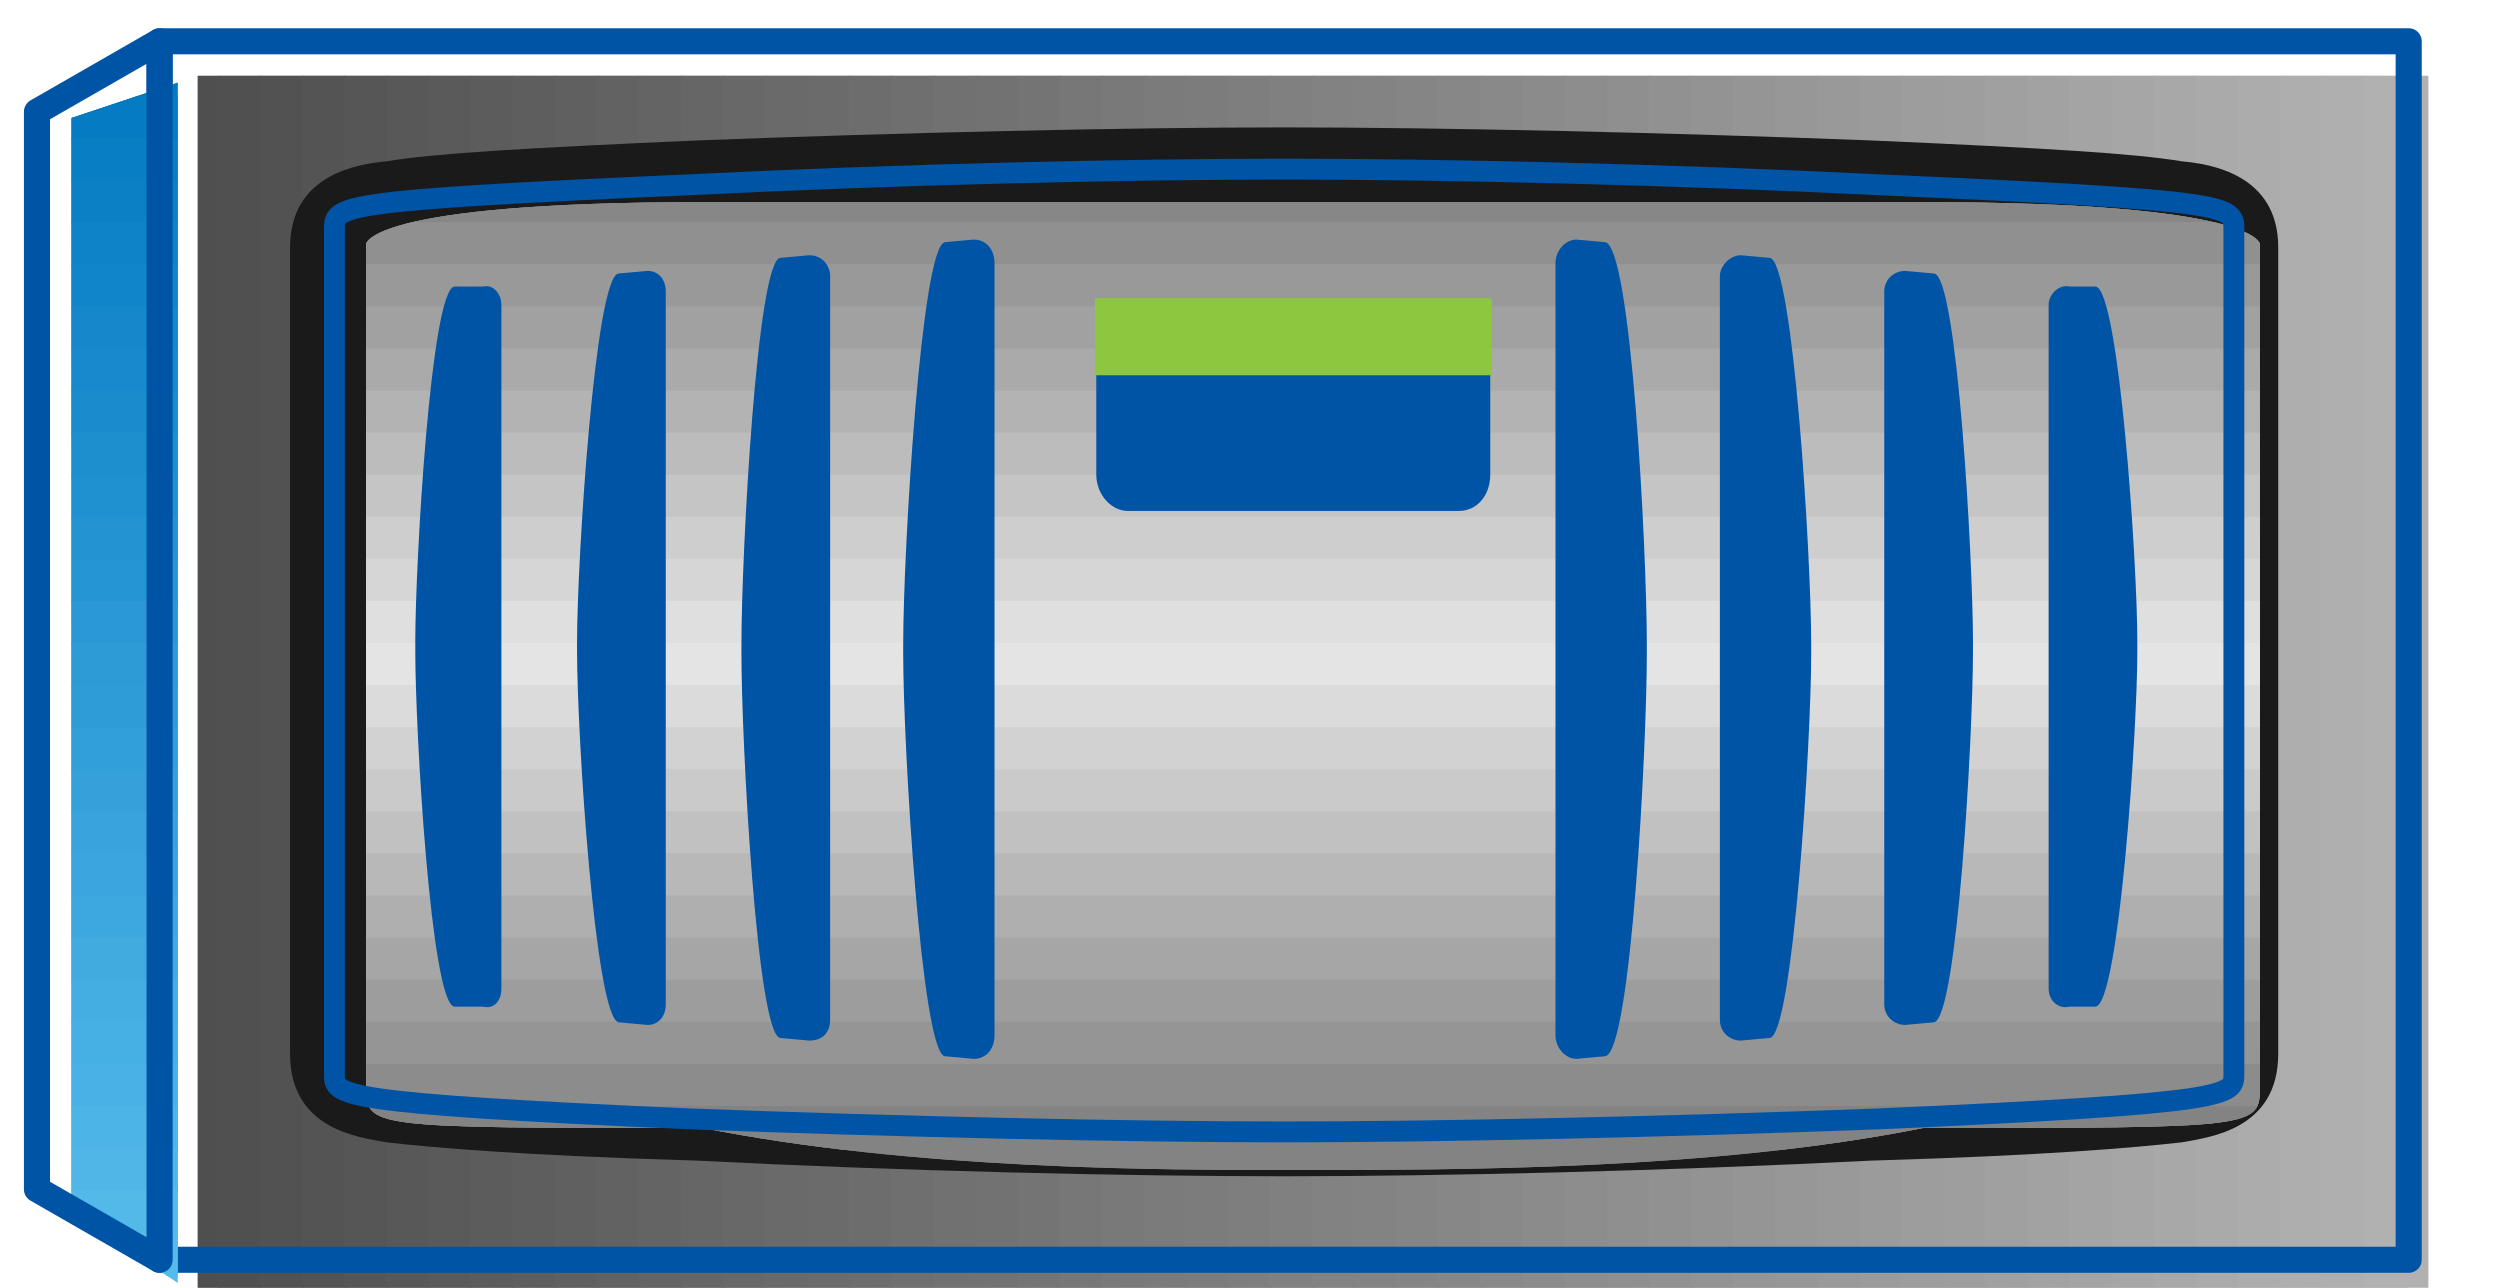 <svg xmlns="http://www.w3.org/2000/svg" xmlns:xlink="http://www.w3.org/1999/xlink" version="1.1" width="56.693" height="29.197">
  <title><![CDATA[V6000]]></title>
  <g transform=" scale(1) ">
    <!--converted by libvisio2svg-->
    <g transform=" translate(-1.24,-1.142) ">
      <!--emf-blob start-->
      <g transform="translate(0.954, 0.954)">
        <defs>
          <clipPath id="clip-1572276965">
            <path d="M 4.772,1.909 L 55.351,1.909 L 55.351,29.584 L 4.772,29.584 L 4.772,1.909 Z Z"/>
          </clipPath>
        </defs>
        <path clip-path="url(#clip-1572276965)" d="M 3.817,0.954 L 3.817,29.584 L 4.772,29.584 L 4.772,0.954 L 3.817,0.954 Z" stroke-width="1px" stroke="#B3B3B3" fill="#B3B3B3"/>
        <path clip-path="url(#clip-1572276965)" d="M 4.772,0.954 L 4.772,29.584 L 5.726,29.584 L 5.726,0.954 L 4.772,0.954 Z" stroke-width="1px" stroke="#4F4F4F" fill="#4F4F4F"/>
        <path clip-path="url(#clip-1572276965)" d="M 5.726,0.954 L 5.726,29.584 L 6.68,29.584 L 6.68,0.954 L 5.726,0.954 Z" stroke-width="1px" stroke="#505050" fill="#505050"/>
        <path clip-path="url(#clip-1572276965)" d="M 6.68,0.954 L 6.68,29.584 L 7.635,29.584 L 7.635,0.954 L 6.68,0.954 Z" stroke-width="1px" stroke="#525252" fill="#525252"/>
        <path clip-path="url(#clip-1572276965)" d="M 7.635,0.954 L 7.635,29.584 L 8.589,29.584 L 8.589,0.954 L 7.635,0.954 Z" stroke-width="1px" stroke="#545454" fill="#545454"/>
        <path clip-path="url(#clip-1572276965)" d="M 8.589,0.954 L 8.589,29.584 L 9.543,29.584 L 9.543,0.954 L 8.589,0.954 Z" stroke-width="1px" stroke="#565656" fill="#565656"/>
        <path clip-path="url(#clip-1572276965)" d="M 9.543,0.954 L 9.543,29.584 L 10.498,29.584 L 10.498,0.954 L 9.543,0.954 Z" stroke-width="1px" stroke="#585858" fill="#585858"/>
        <path clip-path="url(#clip-1572276965)" d="M 10.498,0.954 L 10.498,29.584 L 11.452,29.584 L 11.452,0.954 L 10.498,0.954 Z" stroke-width="1px" stroke="#5A5A5A" fill="#5A5A5A"/>
        <path clip-path="url(#clip-1572276965)" d="M 11.452,0.954 L 11.452,29.584 L 12.406,29.584 L 12.406,0.954 L 11.452,0.954 Z" stroke-width="1px" stroke="#5C5C5C" fill="#5C5C5C"/>
        <path clip-path="url(#clip-1572276965)" d="M 12.406,0.954 L 12.406,29.584 L 13.361,29.584 L 13.361,0.954 L 12.406,0.954 Z" stroke-width="1px" stroke="#5E5E5E" fill="#5E5E5E"/>
        <path clip-path="url(#clip-1572276965)" d="M 13.361,0.954 L 13.361,29.584 L 14.315,29.584 L 14.315,0.954 L 13.361,0.954 Z" stroke-width="1px" stroke="#606060" fill="#606060"/>
        <path clip-path="url(#clip-1572276965)" d="M 14.315,0.954 L 14.315,29.584 L 15.269,29.584 L 15.269,0.954 L 14.315,0.954 Z" stroke-width="1px" stroke="#626262" fill="#626262"/>
        <path clip-path="url(#clip-1572276965)" d="M 15.269,0.954 L 15.269,29.584 L 16.224,29.584 L 16.224,0.954 L 15.269,0.954 Z" stroke-width="1px" stroke="#646464" fill="#646464"/>
        <path clip-path="url(#clip-1572276965)" d="M 16.224,0.954 L 16.224,29.584 L 17.178,29.584 L 17.178,0.954 L 16.224,0.954 Z" stroke-width="1px" stroke="#666666" fill="#666666"/>
        <path clip-path="url(#clip-1572276965)" d="M 17.178,0.954 L 17.178,29.584 L 18.132,29.584 L 18.132,0.954 L 17.178,0.954 Z" stroke-width="1px" stroke="#686868" fill="#686868"/>
        <path clip-path="url(#clip-1572276965)" d="M 18.132,0.954 L 18.132,29.584 L 19.087,29.584 L 19.087,0.954 L 18.132,0.954 Z" stroke-width="1px" stroke="#6A6A6A" fill="#6A6A6A"/>
        <path clip-path="url(#clip-1572276965)" d="M 19.087,0.954 L 19.087,29.584 L 20.041,29.584 L 20.041,0.954 L 19.087,0.954 Z" stroke-width="1px" stroke="#6B6B6B" fill="#6B6B6B"/>
        <path clip-path="url(#clip-1572276965)" d="M 20.041,0.954 L 20.041,29.584 L 20.995,29.584 L 20.995,0.954 L 20.041,0.954 Z" stroke-width="1px" stroke="#6D6D6D" fill="#6D6D6D"/>
        <path clip-path="url(#clip-1572276965)" d="M 20.995,0.954 L 20.995,29.584 L 21.95,29.584 L 21.95,0.954 L 20.995,0.954 Z" stroke-width="1px" stroke="#6F6F6F" fill="#6F6F6F"/>
        <path clip-path="url(#clip-1572276965)" d="M 21.95,0.954 L 21.95,29.584 L 22.904,29.584 L 22.904,0.954 L 21.95,0.954 Z" stroke-width="1px" stroke="#717171" fill="#717171"/>
        <path clip-path="url(#clip-1572276965)" d="M 22.904,0.954 L 22.904,29.584 L 23.858,29.584 L 23.858,0.954 L 22.904,0.954 Z" stroke-width="1px" stroke="#727272" fill="#727272"/>
        <path clip-path="url(#clip-1572276965)" d="M 23.858,0.954 L 23.858,29.584 L 24.813,29.584 L 24.813,0.954 L 23.858,0.954 Z" stroke-width="1px" stroke="#747474" fill="#747474"/>
        <path clip-path="url(#clip-1572276965)" d="M 24.813,0.954 L 24.813,29.584 L 25.767,29.584 L 25.767,0.954 L 24.813,0.954 Z" stroke-width="1px" stroke="#777777" fill="#777777"/>
        <path clip-path="url(#clip-1572276965)" d="M 25.767,0.954 L 25.767,29.584 L 26.721,29.584 L 26.721,0.954 L 25.767,0.954 Z" stroke-width="1px" stroke="#797979" fill="#797979"/>
        <path clip-path="url(#clip-1572276965)" d="M 26.721,0.954 L 26.721,29.584 L 27.676,29.584 L 27.676,0.954 L 26.721,0.954 Z" stroke-width="1px" stroke="#7B7B7B" fill="#7B7B7B"/>
        <path clip-path="url(#clip-1572276965)" d="M 27.676,0.954 L 27.676,29.584 L 28.63,29.584 L 28.63,0.954 L 27.676,0.954 Z" stroke-width="1px" stroke="#7C7C7C" fill="#7C7C7C"/>
        <path clip-path="url(#clip-1572276965)" d="M 28.63,0.954 L 28.63,29.584 L 29.584,29.584 L 29.584,0.954 L 28.63,0.954 Z" stroke-width="1px" stroke="#7E7E7E" fill="#7E7E7E"/>
        <path clip-path="url(#clip-1572276965)" d="M 29.584,0.954 L 29.584,29.584 L 30.539,29.584 L 30.539,0.954 L 29.584,0.954 Z" stroke-width="1px" stroke="#808080" fill="#808080"/>
        <path clip-path="url(#clip-1572276965)" d="M 30.539,0.954 L 30.539,29.584 L 31.493,29.584 L 31.493,0.954 L 30.539,0.954 Z" stroke-width="1px" stroke="#828282" fill="#828282"/>
        <path clip-path="url(#clip-1572276965)" d="M 31.493,0.954 L 31.493,29.584 L 32.447,29.584 L 32.447,0.954 L 31.493,0.954 Z" stroke-width="1px" stroke="#838383" fill="#838383"/>
        <path clip-path="url(#clip-1572276965)" d="M 32.447,0.954 L 32.447,29.584 L 33.402,29.584 L 33.402,0.954 L 32.447,0.954 Z" stroke-width="1px" stroke="#858585" fill="#858585"/>
        <path clip-path="url(#clip-1572276965)" d="M 33.402,0.954 L 33.402,29.584 L 34.356,29.584 L 34.356,0.954 L 33.402,0.954 Z" stroke-width="1px" stroke="#878787" fill="#878787"/>
        <path clip-path="url(#clip-1572276965)" d="M 34.356,0.954 L 34.356,29.584 L 35.31,29.584 L 35.31,0.954 L 34.356,0.954 Z" stroke-width="1px" stroke="#898989" fill="#898989"/>
        <path clip-path="url(#clip-1572276965)" d="M 35.31,0.954 L 35.31,29.584 L 36.265,29.584 L 36.265,0.954 L 35.31,0.954 Z" stroke-width="1px" stroke="#8B8B8B" fill="#8B8B8B"/>
        <path clip-path="url(#clip-1572276965)" d="M 36.265,0.954 L 36.265,29.584 L 37.219,29.584 L 37.219,0.954 L 36.265,0.954 Z" stroke-width="1px" stroke="#8D8D8D" fill="#8D8D8D"/>
        <path clip-path="url(#clip-1572276965)" d="M 37.219,0.954 L 37.219,29.584 L 38.173,29.584 L 38.173,0.954 L 37.219,0.954 Z" stroke-width="1px" stroke="#8F8F8F" fill="#8F8F8F"/>
        <path clip-path="url(#clip-1572276965)" d="M 38.173,0.954 L 38.173,29.584 L 39.127,29.584 L 39.127,0.954 L 38.173,0.954 Z" stroke-width="1px" stroke="#919191" fill="#919191"/>
        <path clip-path="url(#clip-1572276965)" d="M 39.127,0.954 L 39.127,29.584 L 40.082,29.584 L 40.082,0.954 L 39.127,0.954 Z" stroke-width="1px" stroke="#939393" fill="#939393"/>
        <path clip-path="url(#clip-1572276965)" d="M 40.082,0.954 L 40.082,29.584 L 41.036,29.584 L 41.036,0.954 L 40.082,0.954 Z" stroke-width="1px" stroke="#959595" fill="#959595"/>
        <path clip-path="url(#clip-1572276965)" d="M 41.036,0.954 L 41.036,29.584 L 41.99,29.584 L 41.99,0.954 L 41.036,0.954 Z" stroke-width="1px" stroke="#979797" fill="#979797"/>
        <path clip-path="url(#clip-1572276965)" d="M 41.99,0.954 L 41.99,29.584 L 42.945,29.584 L 42.945,0.954 L 41.99,0.954 Z" stroke-width="1px" stroke="#999999" fill="#999999"/>
        <path clip-path="url(#clip-1572276965)" d="M 42.945,0.954 L 42.945,29.584 L 43.899,29.584 L 43.899,0.954 L 42.945,0.954 Z" stroke-width="1px" stroke="#9B9B9B" fill="#9B9B9B"/>
        <path clip-path="url(#clip-1572276965)" d="M 43.899,0.954 L 43.899,29.584 L 44.853,29.584 L 44.853,0.954 L 43.899,0.954 Z" stroke-width="1px" stroke="#9D9D9D" fill="#9D9D9D"/>
        <path clip-path="url(#clip-1572276965)" d="M 44.853,0.954 L 44.853,29.584 L 45.808,29.584 L 45.808,0.954 L 44.853,0.954 Z" stroke-width="1px" stroke="#9E9E9E" fill="#9E9E9E"/>
        <path clip-path="url(#clip-1572276965)" d="M 45.808,0.954 L 45.808,29.584 L 46.762,29.584 L 46.762,0.954 L 45.808,0.954 Z" stroke-width="1px" stroke="#A0A0A0" fill="#A0A0A0"/>
        <path clip-path="url(#clip-1572276965)" d="M 46.762,0.954 L 46.762,29.584 L 47.717,29.584 L 47.717,0.954 L 46.762,0.954 Z" stroke-width="1px" stroke="#A2A2A2" fill="#A2A2A2"/>
        <path clip-path="url(#clip-1572276965)" d="M 47.717,0.954 L 47.717,29.584 L 48.671,29.584 L 48.671,0.954 L 47.717,0.954 Z" stroke-width="1px" stroke="#A4A4A4" fill="#A4A4A4"/>
        <path clip-path="url(#clip-1572276965)" d="M 48.671,0.954 L 48.671,29.584 L 49.625,29.584 L 49.625,0.954 L 48.671,0.954 Z" stroke-width="1px" stroke="#A6A6A6" fill="#A6A6A6"/>
        <path clip-path="url(#clip-1572276965)" d="M 49.625,0.954 L 49.625,29.584 L 50.58,29.584 L 50.58,0.954 L 49.625,0.954 Z" stroke-width="1px" stroke="#A8A8A8" fill="#A8A8A8"/>
        <path clip-path="url(#clip-1572276965)" d="M 50.58,0.954 L 50.58,29.584 L 51.534,29.584 L 51.534,0.954 L 50.58,0.954 Z" stroke-width="1px" stroke="#AAAAAA" fill="#AAAAAA"/>
        <path clip-path="url(#clip-1572276965)" d="M 51.534,0.954 L 51.534,29.584 L 52.488,29.584 L 52.488,0.954 L 51.534,0.954 Z" stroke-width="1px" stroke="#ACACAC" fill="#ACACAC"/>
        <path clip-path="url(#clip-1572276965)" d="M 52.488,0.954 L 52.488,29.584 L 53.443,29.584 L 53.443,0.954 L 52.488,0.954 Z" stroke-width="1px" stroke="#AEAEAE" fill="#AEAEAE"/>
        <path clip-path="url(#clip-1572276965)" d="M 53.443,0.954 L 53.443,29.584 L 54.397,29.584 L 54.397,0.954 L 53.443,0.954 Z" stroke-width="1px" stroke="#AFAFAF" fill="#AFAFAF"/>
        <path clip-path="url(#clip-1572276965)" d="M 54.397,0.954 L 54.397,29.584 L 55.351,29.584 L 55.351,0.954 L 54.397,0.954 Z" stroke-width="1px" stroke="#B1B1B1" fill="#B1B1B1"/>
        <g transform="matrix(0.062 0 0 0.062 0 0)">
          <path d="M 62.986,463.805 L 885.619,463.805 L 885.619,18.132 L 62.986,18.132 L 62.986,463.805 " stroke="#0054A6" stroke-width="9.543" stroke-linecap="round" stroke-linejoin="round" fill="none"/>
        </g>
        <g transform="matrix(1 0 0 1 0 0)">
</g>
        <g transform="matrix(0.062 0 0 0.062 0 0)">
          <path d="M 474.302,433.266 C 416.088,433.266 334.016,431.357 259.578,427.54 C 194.683,425.631 163.19,422.768 146.012,420.86 C 135.515,418.951 110.702,416.088 110.702,388.412 L 110.702,93.524 C 110.702,66.803 135.515,62.986 146.012,62.032 C 163.19,59.169 194.683,57.26 259.578,54.397 C 334.016,51.534 416.088,49.625 474.302,49.625 C 532.516,49.625 614.589,51.534 689.027,54.397 C 753.921,57.26 785.414,59.169 802.592,62.032 C 813.089,62.986 837.902,66.803 837.902,93.524 L 837.902,388.412 C 837.902,416.088 813.089,418.951 802.592,420.86 C 785.414,422.768 753.921,425.631 689.027,427.54 C 613.634,431.357 531.562,433.266 474.302,433.266 Z " fill="#1A1A1A" stroke="none"/>
        </g>
        <g transform="matrix(1 0 0 1 0 0)">
          <path d="M 43.899,4.772 C 39.127,4.772 33.402,4.772 29.584,4.772 C 26.721,4.772 20.995,4.772 16.224,4.772 C 8.589,4.772 8.589,5.726 8.589,5.726 L 8.589,24.813 C 8.589,25.767 8.589,25.767 16.224,25.767 C 20.995,26.721 26.721,26.721 29.584,26.721 C 33.402,26.721 39.127,26.721 43.899,25.767 C 51.534,25.767 51.534,25.767 51.534,24.813 L 51.534,5.726 C 51.534,5.726 51.534,4.772 43.899,4.772 Z " fill="none" stroke="none"/>
          <defs>
            <clipPath id="clip-269455306">
              <path d="M 43.899,4.772 C 39.127,4.772 33.402,4.772 29.584,4.772 C 26.721,4.772 20.995,4.772 16.224,4.772 C 8.589,4.772 8.589,5.726 8.589,5.726 L 8.589,24.813 C 8.589,25.767 8.589,25.767 16.224,25.767 C 20.995,26.721 26.721,26.721 29.584,26.721 C 33.402,26.721 39.127,26.721 43.899,25.767 C 51.534,25.767 51.534,25.767 51.534,24.813 L 51.534,5.726 C 51.534,5.726 51.534,4.772 43.899,4.772 Z"/>
            </clipPath>
          </defs>
          <path clip-path="url(#clip-269455306)" d="M 7.635,3.817 L 7.635,4.772 L 51.534,4.772 L 51.534,3.817 L 7.635,3.817 Z" stroke-width="1px" stroke="#828282" fill="#828282"/>
          <path clip-path="url(#clip-269455306)" d="M 7.635,4.772 L 7.635,5.726 L 51.534,5.726 L 51.534,4.772 L 7.635,4.772 Z" stroke-width="1px" stroke="#878787" fill="#878787"/>
          <path clip-path="url(#clip-269455306)" d="M 7.635,5.726 L 7.635,6.68 L 51.534,6.68 L 51.534,5.726 L 7.635,5.726 Z" stroke-width="1px" stroke="#909090" fill="#909090"/>
          <path clip-path="url(#clip-269455306)" d="M 7.635,6.68 L 7.635,7.635 L 51.534,7.635 L 51.534,6.68 L 7.635,6.68 Z" stroke-width="1px" stroke="#999999" fill="#999999"/>
          <path clip-path="url(#clip-269455306)" d="M 7.635,7.635 L 7.635,8.589 L 51.534,8.589 L 51.534,7.635 L 7.635,7.635 Z" stroke-width="1px" stroke="#A1A1A1" fill="#A1A1A1"/>
          <path clip-path="url(#clip-269455306)" d="M 7.635,8.589 L 7.635,9.543 L 51.534,9.543 L 51.534,8.589 L 7.635,8.589 Z" stroke-width="1px" stroke="#AAAAAA" fill="#AAAAAA"/>
          <path clip-path="url(#clip-269455306)" d="M 7.635,9.543 L 7.635,10.498 L 51.534,10.498 L 51.534,9.543 L 7.635,9.543 Z" stroke-width="1px" stroke="#B3B3B3" fill="#B3B3B3"/>
          <path clip-path="url(#clip-269455306)" d="M 7.635,10.498 L 7.635,11.452 L 51.534,11.452 L 51.534,10.498 L 7.635,10.498 Z" stroke-width="1px" stroke="#BCBCBC" fill="#BCBCBC"/>
          <path clip-path="url(#clip-269455306)" d="M 7.635,11.452 L 7.635,12.406 L 51.534,12.406 L 51.534,11.452 L 7.635,11.452 Z" stroke-width="1px" stroke="#C5C5C5" fill="#C5C5C5"/>
          <path clip-path="url(#clip-269455306)" d="M 7.635,12.406 L 7.635,13.361 L 51.534,13.361 L 51.534,12.406 L 7.635,12.406 Z" stroke-width="1px" stroke="#CECECE" fill="#CECECE"/>
          <path clip-path="url(#clip-269455306)" d="M 7.635,13.361 L 7.635,14.315 L 51.534,14.315 L 51.534,13.361 L 7.635,13.361 Z" stroke-width="1px" stroke="#D6D6D6" fill="#D6D6D6"/>
          <path clip-path="url(#clip-269455306)" d="M 7.635,14.315 L 7.635,15.269 L 51.534,15.269 L 51.534,14.315 L 7.635,14.315 Z" stroke-width="1px" stroke="#DFDFDF" fill="#DFDFDF"/>
          <path clip-path="url(#clip-269455306)" d="M 7.635,15.269 L 7.635,16.224 L 51.534,16.224 L 51.534,15.269 L 7.635,15.269 Z" stroke-width="1px" stroke="#E4E4E4" fill="#E4E4E4"/>
          <path clip-path="url(#clip-269455306)" d="M 7.635,16.224 L 7.635,17.178 L 51.534,17.178 L 51.534,16.224 L 7.635,16.224 Z" stroke-width="1px" stroke="#DBDBDB" fill="#DBDBDB"/>
          <path clip-path="url(#clip-269455306)" d="M 7.635,17.178 L 7.635,18.132 L 51.534,18.132 L 51.534,17.178 L 7.635,17.178 Z" stroke-width="1px" stroke="#D2D2D2" fill="#D2D2D2"/>
          <path clip-path="url(#clip-269455306)" d="M 7.635,18.132 L 7.635,19.087 L 51.534,19.087 L 51.534,18.132 L 7.635,18.132 Z" stroke-width="1px" stroke="#CACACA" fill="#CACACA"/>
          <path clip-path="url(#clip-269455306)" d="M 7.635,19.087 L 7.635,20.041 L 51.534,20.041 L 51.534,19.087 L 7.635,19.087 Z" stroke-width="1px" stroke="#C1C1C1" fill="#C1C1C1"/>
          <path clip-path="url(#clip-269455306)" d="M 7.635,20.041 L 7.635,20.995 L 51.534,20.995 L 51.534,20.041 L 7.635,20.041 Z" stroke-width="1px" stroke="#B8B8B8" fill="#B8B8B8"/>
          <path clip-path="url(#clip-269455306)" d="M 7.635,20.995 L 7.635,21.95 L 51.534,21.95 L 51.534,20.995 L 7.635,20.995 Z" stroke-width="1px" stroke="#AFAFAF" fill="#AFAFAF"/>
          <path clip-path="url(#clip-269455306)" d="M 7.635,21.95 L 7.635,22.904 L 51.534,22.904 L 51.534,21.95 L 7.635,21.95 Z" stroke-width="1px" stroke="#A6A6A6" fill="#A6A6A6"/>
          <path clip-path="url(#clip-269455306)" d="M 7.635,22.904 L 7.635,23.858 L 51.534,23.858 L 51.534,22.904 L 7.635,22.904 Z" stroke-width="1px" stroke="#9D9D9D" fill="#9D9D9D"/>
          <path clip-path="url(#clip-269455306)" d="M 7.635,23.858 L 7.635,24.813 L 51.534,24.813 L 51.534,23.858 L 7.635,23.858 Z" stroke-width="1px" stroke="#959595" fill="#959595"/>
          <path clip-path="url(#clip-269455306)" d="M 7.635,24.813 L 7.635,25.767 L 51.534,25.767 L 51.534,24.813 L 7.635,24.813 Z" stroke-width="1px" stroke="#8C8C8C" fill="#8C8C8C"/>
          <path clip-path="url(#clip-269455306)" d="M 7.635,25.767 L 7.635,26.721 L 51.534,26.721 L 51.534,25.767 L 7.635,25.767 Z" stroke-width="1px" stroke="#838383" fill="#838383"/>
        </g>
        <g transform="matrix(0.062 0 0 0.062 0 0)">
          <path d="M 691.889,70.62 C 615.543,66.803 532.516,64.894 474.302,64.894 C 416.088,64.894 333.061,66.803 256.715,70.62 C 126.926,76.346 126.926,78.255 126.926,86.844 L 126.926,396.047 C 126.926,403.682 126.926,406.545 256.715,412.271 C 333.061,415.134 416.088,417.042 474.302,417.042 C 532.516,417.042 615.543,415.134 691.889,412.271 C 821.678,406.545 821.678,403.682 821.678,396.047 L 821.678,86.844 C 821.678,78.255 821.678,76.346 691.889,70.62 " stroke="#0054A6" stroke-width="7.635" stroke-linecap="round" stroke-linejoin="round" fill="none"/>
        </g>
        <g transform="matrix(1 0 0 1 0 0)">
</g>
        <g transform="matrix(0.062 0 0 0.062 0 0)">
          <path d="M 405.59,112.611 L 405.59,140.287 L 549.694,140.287 L 549.694,112.611 L 405.59,112.611 Z" stroke-width="1px" stroke="#8DC63F" fill="#8DC63F"/>
        </g>
        <g transform="matrix(1 0 0 1 0 0)">
</g>
        <g transform="matrix(0.062 0 0 0.062 0 0)">
          <path d="M 405.59,140.287 L 405.59,176.551 C 405.59,184.186 411.316,189.912 417.042,189.912 L 538.242,189.912 C 544.923,189.912 549.694,184.186 549.694,176.551 L 549.694,140.287 L 405.59,140.287 Z " fill="#0054A6" stroke="none"/>
        </g>
        <g transform="matrix(1 0 0 1 0 0)">
</g>
        <g transform="matrix(0.062 0 0 0.062 0 0)">
          <path d="M 241.446,102.113 L 230.948,103.068 C 222.359,103.068 215.679,208.044 215.679,237.628 C 215.679,238.583 215.679,239.537 215.679,239.537 C 215.679,240.491 215.679,241.446 215.679,241.446 C 215.679,271.984 222.359,376.006 230.948,376.961 L 241.446,377.915 C 245.263,377.915 248.126,375.052 248.126,370.28 L 248.126,109.748 C 248.126,104.976 245.263,102.113 241.446,102.113 Z M 300.614,96.387 L 290.116,97.342 C 281.527,97.342 275.801,206.135 275.801,238.583 C 275.801,238.583 275.801,239.537 275.801,240.491 C 275.801,240.491 275.801,241.446 275.801,242.4 C 275.801,273.893 281.527,382.687 290.116,382.687 L 300.614,383.641 C 305.386,383.641 308.249,380.778 308.249,376.006 L 308.249,104.022 C 308.249,100.205 305.386,96.387 300.614,96.387 Z M 181.323,107.839 L 170.825,107.839 C 162.236,108.794 156.51,208.998 156.51,237.628 C 156.51,238.583 156.51,238.583 156.51,239.537 C 156.51,240.491 156.51,240.491 156.51,241.446 C 156.51,270.075 162.236,370.28 170.825,371.235 L 181.323,371.235 C 185.14,372.189 188.003,369.326 188.003,364.554 L 188.003,114.52 C 188.003,110.702 185.14,106.885 181.323,107.839 Z M 360.737,90.661 L 350.239,91.616 C 341.65,92.57 334.97,204.227 334.97,238.583 C 334.97,238.583 334.97,239.537 334.97,240.491 C 334.97,241.446 334.97,241.446 334.97,242.4 C 334.97,275.801 341.65,388.412 350.239,389.367 L 360.737,390.321 C 365.509,390.321 368.372,386.504 368.372,381.732 L 368.372,99.25 C 368.372,94.479 365.509,90.661 360.737,90.661 Z M 761.556,107.839 L 771.099,107.839 C 779.688,108.794 786.368,208.998 786.368,237.628 C 786.368,238.583 786.368,238.583 786.368,239.537 C 786.368,240.491 786.368,240.491 786.368,241.446 C 786.368,270.075 779.688,370.28 771.099,371.235 L 761.556,371.235 C 757.738,372.189 753.921,369.326 753.921,364.554 L 753.921,114.52 C 753.921,110.702 757.738,106.885 761.556,107.839 Z M 641.31,96.387 L 651.808,97.342 C 660.397,97.342 667.077,206.135 667.077,238.583 C 667.077,238.583 667.077,239.537 667.077,240.491 C 667.077,240.491 667.077,241.446 667.077,242.4 C 667.077,273.893 660.397,382.687 651.808,382.687 L 641.31,383.641 C 637.493,383.641 633.675,380.778 633.675,376.006 L 633.675,104.022 C 633.675,100.205 637.493,96.387 641.31,96.387 Z M 701.433,102.113 L 711.93,103.068 C 720.519,103.068 726.245,208.044 726.245,237.628 C 726.245,238.583 726.245,239.537 726.245,239.537 C 726.245,240.491 726.245,241.446 726.245,241.446 C 726.245,271.984 720.519,376.006 711.93,376.961 L 701.433,377.915 C 697.615,377.915 693.798,375.052 693.798,370.28 L 693.798,109.748 C 693.798,104.976 697.615,102.113 701.433,102.113 Z M 581.187,90.661 L 591.685,91.616 C 601.228,92.57 606.954,204.227 606.954,238.583 C 606.954,238.583 606.954,239.537 606.954,240.491 C 606.954,241.446 606.954,241.446 606.954,242.4 C 606.954,275.801 601.228,388.412 591.685,389.367 L 581.187,390.321 C 577.37,390.321 573.553,386.504 573.553,381.732 L 573.553,99.25 C 573.553,94.479 577.37,90.661 581.187,90.661 Z " fill="#0054A6" stroke="none"/>
        </g>
        <g transform="matrix(1 0 0 1 0 0)">
          <path d="M 4.772,1.909 L 1.909,2.863 L 1.909,27.676 L 4.772,29.584 L 4.772,1.909 " fill="none" stroke="none"/>
          <defs>
            <clipPath id="clip-1703964683">
              <path d="M 4.772,1.909 L 1.909,2.863 L 1.909,27.676 L 4.772,29.584 L 4.772,1.909 Z"/>
            </clipPath>
          </defs>
          <path clip-path="url(#clip-1703964683)" d="M 0.954,0.954 L 0.954,1.909 L 3.817,1.909 L 3.817,0.954 L 0.954,0.954 Z" stroke-width="1px" stroke="#56BCEB" fill="#56BCEB"/>
          <path clip-path="url(#clip-1703964683)" d="M 0.954,1.909 L 0.954,2.863 L 3.817,2.863 L 3.817,1.909 L 0.954,1.909 Z" stroke-width="1px" stroke="#0279C1" fill="#0279C1"/>
          <path clip-path="url(#clip-1703964683)" d="M 0.954,2.863 L 0.954,3.817 L 3.817,3.817 L 3.817,2.863 L 0.954,2.863 Z" stroke-width="1px" stroke="#057BC3" fill="#057BC3"/>
          <path clip-path="url(#clip-1703964683)" d="M 0.954,3.817 L 0.954,4.772 L 3.817,4.772 L 3.817,3.817 L 0.954,3.817 Z" stroke-width="1px" stroke="#087EC4" fill="#087EC4"/>
          <path clip-path="url(#clip-1703964683)" d="M 0.954,4.772 L 0.954,5.726 L 3.817,5.726 L 3.817,4.772 L 0.954,4.772 Z" stroke-width="1px" stroke="#0C80C5" fill="#0C80C5"/>
          <path clip-path="url(#clip-1703964683)" d="M 0.954,5.726 L 0.954,6.68 L 3.817,6.68 L 3.817,5.726 L 0.954,5.726 Z" stroke-width="1px" stroke="#0E83C7" fill="#0E83C7"/>
          <path clip-path="url(#clip-1703964683)" d="M 0.954,6.68 L 0.954,7.635 L 3.817,7.635 L 3.817,6.68 L 0.954,6.68 Z" stroke-width="1px" stroke="#1185C9" fill="#1185C9"/>
          <path clip-path="url(#clip-1703964683)" d="M 0.954,7.635 L 0.954,8.589 L 3.817,8.589 L 3.817,7.635 L 0.954,7.635 Z" stroke-width="1px" stroke="#1587CA" fill="#1587CA"/>
          <path clip-path="url(#clip-1703964683)" d="M 0.954,8.589 L 0.954,9.543 L 3.817,9.543 L 3.817,8.589 L 0.954,8.589 Z" stroke-width="1px" stroke="#1789CC" fill="#1789CC"/>
          <path clip-path="url(#clip-1703964683)" d="M 0.954,9.543 L 0.954,10.498 L 3.817,10.498 L 3.817,9.543 L 0.954,9.543 Z" stroke-width="1px" stroke="#1A8CCD" fill="#1A8CCD"/>
          <path clip-path="url(#clip-1703964683)" d="M 0.954,10.498 L 0.954,11.452 L 3.817,11.452 L 3.817,10.498 L 0.954,10.498 Z" stroke-width="1px" stroke="#1D8FCE" fill="#1D8FCE"/>
          <path clip-path="url(#clip-1703964683)" d="M 0.954,11.452 L 0.954,12.406 L 3.817,12.406 L 3.817,11.452 L 0.954,11.452 Z" stroke-width="1px" stroke="#2091D0" fill="#2091D0"/>
          <path clip-path="url(#clip-1703964683)" d="M 0.954,12.406 L 0.954,13.361 L 3.817,13.361 L 3.817,12.406 L 0.954,12.406 Z" stroke-width="1px" stroke="#2393D1" fill="#2393D1"/>
          <path clip-path="url(#clip-1703964683)" d="M 0.954,13.361 L 0.954,14.315 L 3.817,14.315 L 3.817,13.361 L 0.954,13.361 Z" stroke-width="1px" stroke="#2695D3" fill="#2695D3"/>
          <path clip-path="url(#clip-1703964683)" d="M 0.954,14.315 L 0.954,15.269 L 3.817,15.269 L 3.817,14.315 L 0.954,14.315 Z" stroke-width="1px" stroke="#2998D5" fill="#2998D5"/>
          <path clip-path="url(#clip-1703964683)" d="M 0.954,15.269 L 0.954,16.224 L 3.817,16.224 L 3.817,15.269 L 0.954,15.269 Z" stroke-width="1px" stroke="#2C9BD6" fill="#2C9BD6"/>
          <path clip-path="url(#clip-1703964683)" d="M 0.954,16.224 L 0.954,17.178 L 3.817,17.178 L 3.817,16.224 L 0.954,16.224 Z" stroke-width="1px" stroke="#2E9DD7" fill="#2E9DD7"/>
          <path clip-path="url(#clip-1703964683)" d="M 0.954,17.178 L 0.954,18.132 L 3.817,18.132 L 3.817,17.178 L 0.954,17.178 Z" stroke-width="1px" stroke="#319FD9" fill="#319FD9"/>
          <path clip-path="url(#clip-1703964683)" d="M 0.954,18.132 L 0.954,19.087 L 3.817,19.087 L 3.817,18.132 L 0.954,18.132 Z" stroke-width="1px" stroke="#35A1DA" fill="#35A1DA"/>
          <path clip-path="url(#clip-1703964683)" d="M 0.954,19.087 L 0.954,20.041 L 3.817,20.041 L 3.817,19.087 L 0.954,19.087 Z" stroke-width="1px" stroke="#38A3DC" fill="#38A3DC"/>
          <path clip-path="url(#clip-1703964683)" d="M 0.954,20.041 L 0.954,20.995 L 3.817,20.995 L 3.817,20.041 L 0.954,20.041 Z" stroke-width="1px" stroke="#3AA5DE" fill="#3AA5DE"/>
          <path clip-path="url(#clip-1703964683)" d="M 0.954,20.995 L 0.954,21.95 L 3.817,21.95 L 3.817,20.995 L 0.954,20.995 Z" stroke-width="1px" stroke="#3DA8DF" fill="#3DA8DF"/>
          <path clip-path="url(#clip-1703964683)" d="M 0.954,21.95 L 0.954,22.904 L 3.817,22.904 L 3.817,21.95 L 0.954,21.95 Z" stroke-width="1px" stroke="#41ABE0" fill="#41ABE0"/>
          <path clip-path="url(#clip-1703964683)" d="M 0.954,22.904 L 0.954,23.858 L 3.817,23.858 L 3.817,22.904 L 0.954,22.904 Z" stroke-width="1px" stroke="#44ADE2" fill="#44ADE2"/>
          <path clip-path="url(#clip-1703964683)" d="M 0.954,23.858 L 0.954,24.813 L 3.817,24.813 L 3.817,23.858 L 0.954,23.858 Z" stroke-width="1px" stroke="#46AFE3" fill="#46AFE3"/>
          <path clip-path="url(#clip-1703964683)" d="M 0.954,24.813 L 0.954,25.767 L 3.817,25.767 L 3.817,24.813 L 0.954,24.813 Z" stroke-width="1px" stroke="#49B1E5" fill="#49B1E5"/>
          <path clip-path="url(#clip-1703964683)" d="M 0.954,25.767 L 0.954,26.721 L 3.817,26.721 L 3.817,25.767 L 0.954,25.767 Z" stroke-width="1px" stroke="#4CB4E6" fill="#4CB4E6"/>
          <path clip-path="url(#clip-1703964683)" d="M 0.954,26.721 L 0.954,27.676 L 3.817,27.676 L 3.817,26.721 L 0.954,26.721 Z" stroke-width="1px" stroke="#4FB6E7" fill="#4FB6E7"/>
          <path clip-path="url(#clip-1703964683)" d="M 0.954,27.676 L 0.954,28.63 L 3.817,28.63 L 3.817,27.676 L 0.954,27.676 Z" stroke-width="1px" stroke="#52B9E9" fill="#52B9E9"/>
          <path clip-path="url(#clip-1703964683)" d="M 0.954,28.63 L 0.954,29.584 L 3.817,29.584 L 3.817,28.63 L 0.954,28.63 Z" stroke-width="1px" stroke="#55BBEA" fill="#55BBEA"/>
        </g>
        <g transform="matrix(0.062 0 0 0.062 0 0)">
          <path d="M 62.986,18.132 L 18.132,43.899 L 18.132,438.038 L 62.986,463.805 L 62.986,18.132 " stroke="#0054A6" stroke-width="9.543" stroke-linecap="round" stroke-linejoin="round" fill="none"/>
        </g>
        <g transform="matrix(1 0 0 1 0 0)">
</g>
      </g>
      <!--emf-blob end-->
    </g>
  </g>
</svg>
